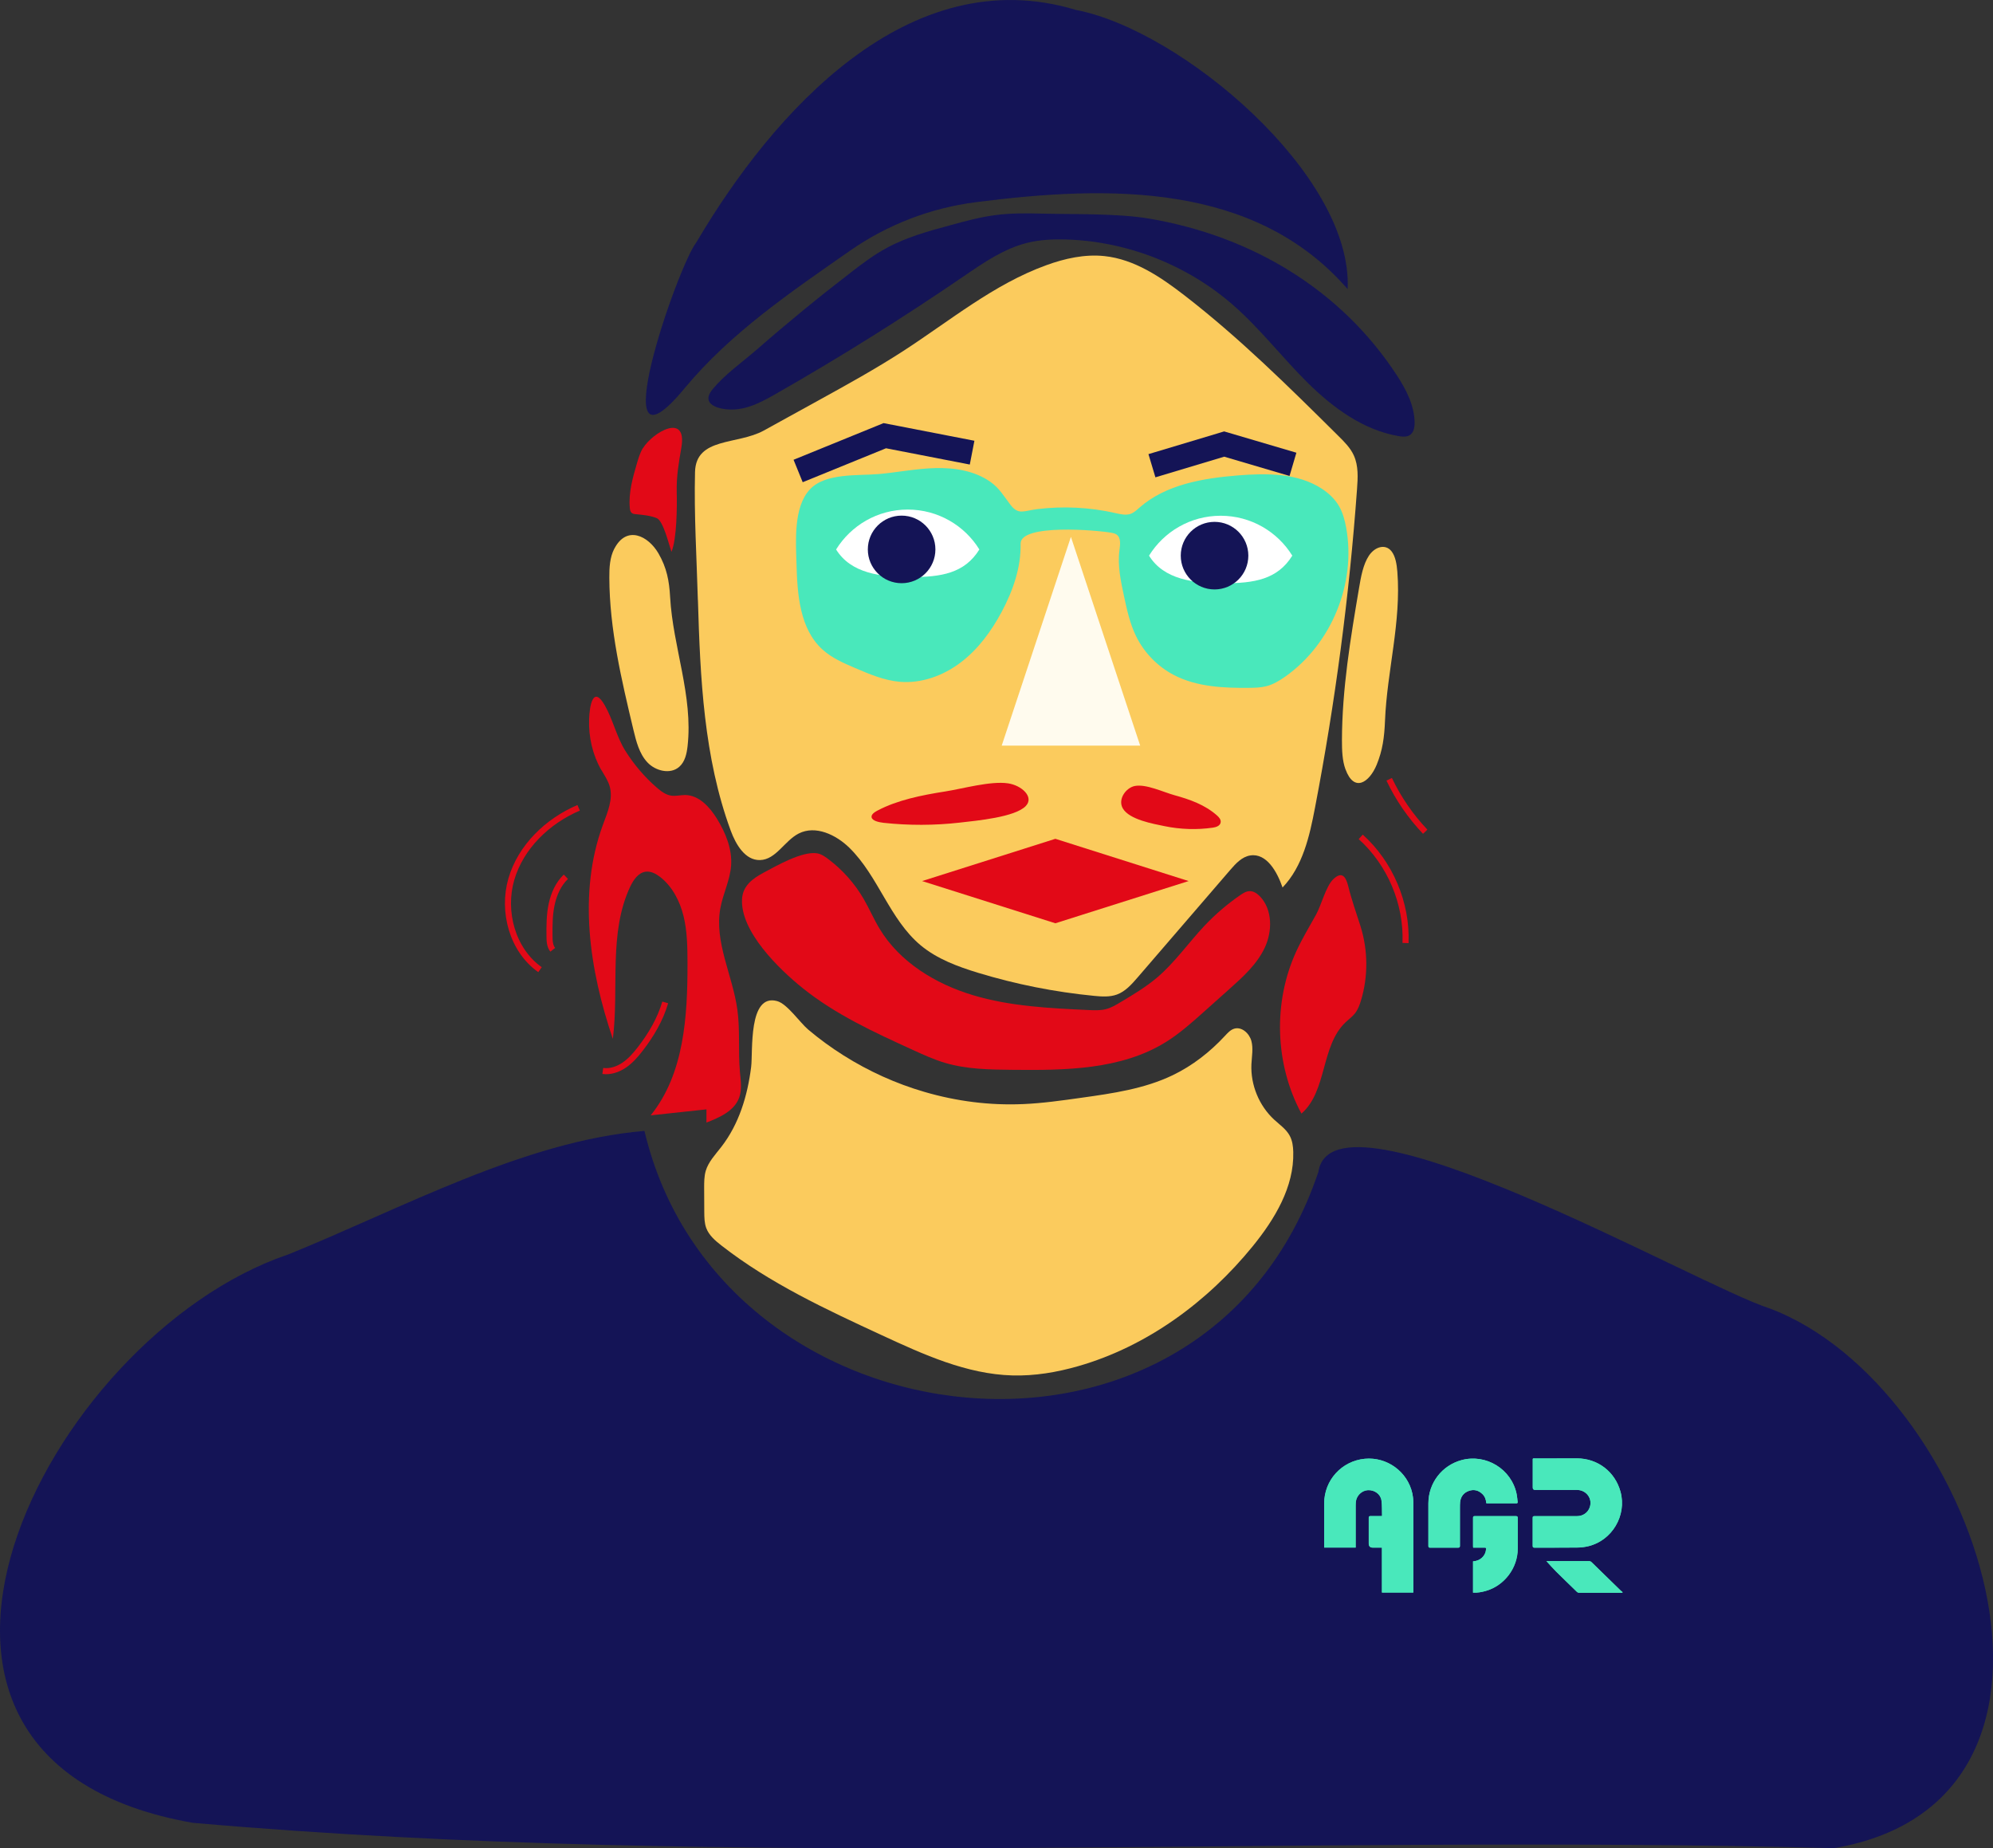 <?xml version="1.0" encoding="UTF-8"?><svg id="Calque_2" xmlns="http://www.w3.org/2000/svg" viewBox="0 0 329.14 305.21"><rect x="0" y="0" width="329.14" height="305.21" fill="#333333" stroke="none"/><defs><style>.cls-1{stroke:#141456;stroke-width:4px;}.cls-1,.cls-2{fill:none;stroke-miterlimit:10;}.cls-2{stroke:#e20917;}.cls-3{fill:#49e8bb;}.cls-3,.cls-4,.cls-5,.cls-6,.cls-7,.cls-8{stroke-width:0px;}.cls-4{fill:#141456;}.cls-5{fill:#e20917;}.cls-6{fill:#fbcb5d;}.cls-7{fill:#fffbee;}.cls-8{fill:#fff;}</style></defs><g id="Calque_8"><path class="cls-6" d="M115.26,99.09c.38,12.87.97,25.98,5.41,38.06.85,2.31,2.39,4.95,4.85,4.88,2.64-.07,4.04-3.2,6.4-4.39,2.76-1.4,6.14.2,8.35,2.36,4.78,4.68,6.65,11.84,11.79,16.12,2.71,2.25,6.1,3.5,9.47,4.53,6.25,1.9,12.69,3.18,19.19,3.81,1.25.12,2.55.21,3.73-.22,1.4-.51,2.44-1.69,3.42-2.82,5.1-5.92,10.21-11.85,15.31-17.77.91-1.05,1.93-2.17,3.3-2.38,2.7-.42,4.44,2.71,5.33,5.29,3.33-3.47,4.46-8.45,5.36-13.18,3.34-17.38,5.66-34.96,6.94-52.61.14-1.88.25-3.85-.53-5.56-.57-1.26-1.58-2.26-2.56-3.23-8.15-8.08-16.33-16.19-25.42-23.21-3.93-3.04-8.26-5.96-13.21-6.48-3.25-.34-6.54.39-9.61,1.51-8.67,3.14-15.91,9.18-23.65,14.19-4.51,2.92-9.22,5.52-13.92,8.11-3.03,1.67-6.06,3.34-9.09,5.01-4.35,2.39-11.2,1.05-11.34,6.85-.17,7.02.27,14.12.47,21.14Z"/><path class="cls-4" d="M115,40.03C127.63,18.57,150.07-6.72,177.69,1.64c17.4,3.33,45.76,27.24,44.87,46.1-15.34-17.65-39.44-17.17-61.41-14.35-7.47.96-14.6,3.7-20.77,8.01-9.73,6.79-19.71,13.55-27.27,22.66-14.09,17.09-1.16-20.24,1.89-24.03Z"/><path class="cls-4" d="M140.58,44.94c1.86-1.43,3.73-2.84,5.79-3.96,3.33-1.82,7.04-2.83,10.7-3.82,2.42-.66,4.85-1.32,7.34-1.64,2.45-.32,4.92-.31,7.39-.25,5.45.15,12.73-.07,18.1.85,16.74,2.87,31.51,11.64,40.79,25.86,1.54,2.36,2.89,4.98,2.93,7.79.01.78-.14,1.66-.79,2.08-.51.33-1.18.28-1.78.18-5.86-.97-10.91-4.68-15.13-8.86-4.22-4.18-7.86-8.95-12.34-12.85-7.57-6.59-17.46-10.47-27.5-10.77-2.17-.06-4.35.03-6.46.56-3.87.97-7.23,3.3-10.53,5.56-10.02,6.85-20.32,13.3-30.86,19.32-1.98,1.13-4.02,2.26-6.27,2.57-2.47.34-6.56-.47-4.31-3.23,2-2.47,4.99-4.56,7.39-6.65,5.05-4.41,10.24-8.66,15.55-12.74Z"/><path class="cls-6" d="M101.46,90.59c-.76,1.46-.84,3.17-.83,4.82.03,8.5,2.01,16.85,3.98,25.12.46,1.91.96,3.92,2.3,5.36s3.8,2.04,5.27.74c.94-.83,1.23-2.15,1.37-3.39.94-8.31-2.42-16.39-2.88-24.63-.15-2.69-.55-4.84-1.93-7.23-1.7-2.92-5.26-4.67-7.28-.77Z"/><path class="cls-6" d="M222.21,127.07c-.54-1.46-.59-3.17-.59-4.82.02-8.5,1.42-16.85,2.82-25.12.32-1.91.68-3.92,1.63-5.36s2.69-2.04,3.73-.74c.66.83.87,2.15.97,3.39.66,8.31-1.71,16.39-2.04,24.63-.11,2.69-.39,4.84-1.37,7.23-1.2,2.92-3.72,4.67-5.15.77Z"/><path class="cls-5" d="M134.88,140.91c.68.09,1.28.49,1.83.9,2.4,1.79,4.43,4.06,5.93,6.65.93,1.6,1.66,3.32,2.62,4.91,3.33,5.52,9.23,9.11,15.41,10.97s12.7,2.16,19.14,2.46c.96.04,1.93.09,2.86-.16.85-.22,1.62-.68,2.37-1.13,2.1-1.25,4.22-2.52,6.08-4.1,2.94-2.51,5.17-5.74,7.82-8.55,1.78-1.88,3.76-3.58,5.9-5.05.47-.32.97-.64,1.54-.65.67-.01,1.26.41,1.72.89,2.07,2.19,2.05,5.75.76,8.48s-3.6,4.81-5.85,6.82c-1.41,1.26-2.81,2.51-4.22,3.77-1.99,1.78-3.99,3.56-6.26,4.97-7.39,4.59-16.63,4.67-25.34,4.58-3.73-.04-7.51-.08-11.09-1.14-1.83-.54-3.58-1.34-5.31-2.13-6.38-2.91-12.83-5.87-18.29-10.27-3.78-3.05-10.29-9.31-9.95-14.71.14-2.17,1.79-3.37,3.58-4.32,2.16-1.15,6.29-3.53,8.75-3.19Z"/><path class="cls-5" d="M106.17,74.01c-.45.72-.7,1.57-.95,2.4-.71,2.42-1.44,4.93-1.21,7.46.03.28.07.58.26.78.19.2.46.24.72.26,1.17.12,2.36.21,3.46.65s2.01,4.35,2.44,5.57c.9-2.13.93-7.57.87-9.86-.06-2.66.33-4.8.77-7.38.98-5.8-4.69-2.55-6.35.12Z"/><path class="cls-5" d="M99.31,127.14c.51.89,1.1,1.74,1.38,2.72.6,2.1-.36,4.29-1.12,6.35-4.15,11.29-2.23,23.96,1.64,35.35,1.06-8.44-.75-17.48,2.88-25.16.53-1.11,1.33-2.29,2.55-2.45.86-.11,1.69.34,2.38.87,2.02,1.58,3.26,3.99,3.87,6.48s.64,5.08.65,7.65c.02,8.83-.53,18.37-6.08,25.24,3.07-.33,6.14-.66,9.21-.99,0,.73,0,1.46,0,2.18,2.18-.84,4.6-1.92,5.4-4.11.49-1.34.26-2.82.13-4.24-.31-3.44.05-6.92-.43-10.34-.79-5.65-3.84-11.14-2.8-16.74.44-2.37,1.59-4.59,1.77-6.99.2-2.73-.89-5.4-2.32-7.73-1.2-1.95-2.97-3.91-5.26-3.94-.78,0-1.57.22-2.34.1-.89-.14-1.65-.72-2.34-1.31-2.04-1.77-3.8-3.84-5.23-6.13s-2.02-5.11-3.37-7.47c-1.95-3.41-2.52.12-2.59,2.31-.1,2.9.57,5.84,2.01,8.37Z"/><path class="cls-5" d="M224.7,153.01c1.23,3.94,1.26,8.24.07,12.19-.23.76-.51,1.52-1,2.15-.44.56-1.03.97-1.54,1.46-4.13,3.89-3.02,11.37-7.3,15.09-4.4-8.16-4.72-18.4-.84-26.82.96-2.08,2.15-4.05,3.26-6.05.86-1.54,1.61-4.65,2.83-5.83,1.54-1.48,2.13-.25,2.49,1.19.56,2.27,1.33,4.39,2.03,6.61Z"/><path class="cls-6" d="M168.96,182.33c3.24-.14,6.45-.6,9.66-1.05,5.14-.72,10.37-1.47,15.05-3.72,3.27-1.57,6.18-3.85,8.64-6.51.44-.47.89-.98,1.51-1.17,1.24-.38,2.5.76,2.84,2.01s.07,2.57.01,3.87c-.15,3.4,1.26,6.84,3.77,9.15.91.84,1.99,1.57,2.57,2.67.43.81.55,1.74.57,2.65.16,5.77-3.05,11.09-6.69,15.57-7.47,9.18-17.43,16.53-28.8,19.8-3.54,1.02-7.21,1.64-10.89,1.54-7.56-.21-14.67-3.45-21.54-6.63-9.21-4.26-18.52-8.58-26.52-14.83-1.01-.79-2.05-1.67-2.5-2.87-.31-.83-.32-1.73-.33-2.62,0-1.34-.01-2.67-.02-4.01,0-.95,0-1.91.26-2.82.45-1.51,1.59-2.69,2.55-3.93,2.96-3.81,4.36-8.5,4.95-13.23.32-2.51-.52-12.2,4.29-10.88,1.68.46,3.77,3.56,5.14,4.71,1.84,1.55,3.79,2.98,5.83,4.26,4.15,2.62,8.66,4.66,13.37,6.03,5.26,1.54,10.77,2.25,16.25,2.01Z"/><path class="cls-4" d="M47.45,207.21c-39.9,13.64-75.32,83.35-15.62,93.81,89.94,7.86,180.71,1.81,271.07,4.18,46.76-7.96,23.37-76.43-10.71-89.15-11.72-3.72-72.06-38.26-74.46-22.53-18.71,55.64-98.85,46.04-111.3-6.76-19.92,1.67-40.17,12.86-58.97,20.46Z"/><path class="cls-2" d="M95.56,133.4c-5.13,2.19-9.55,6.43-11.11,11.78s.17,11.74,4.73,14.95"/><path class="cls-2" d="M93.45,144.79c-1.26,1.21-1.99,2.88-2.35,4.58s-.37,3.46-.35,5.21c0,.79.04,1.64.53,2.27"/><path class="cls-2" d="M109.86,165.54c-.82,2.82-2.35,5.4-4.15,7.72-.77.99-1.6,1.94-2.63,2.64s-2.3,1.13-3.53.96"/><path class="cls-2" d="M224.72,138.2c4.87,4.38,7.66,10.98,7.4,17.53"/><path class="cls-2" d="M229.42,128.69c1.51,3.18,3.53,6.11,5.95,8.66"/><path class="cls-5" d="M144.94,133.84c-.53.28-1.08.66-1,1.12.11.58,1.13.82,1.98.92,4.15.45,8.4.44,12.54-.03,2.89-.33,9.17-.9,10.94-2.74,1.43-1.49-.67-3.42-2.93-3.75-2.9-.42-7.48.89-10.36,1.34-3.95.62-7.93,1.43-11.18,3.15Z"/><path class="cls-5" d="M200.99,134.67c.33.29.67.68.6,1.13-.08.58-.74.8-1.29.88-2.65.38-5.36.29-7.98-.25-1.83-.38-5.81-1.06-6.89-2.93-.87-1.51.52-3.41,1.97-3.7,1.86-.37,4.74,1.02,6.56,1.52,2.5.69,5.01,1.56,7.03,3.35Z"/><path class="cls-3" d="M144.99,78.3c3.17-.28,6.3-.92,9.48-1s6.49.44,9.09,2.27c1.5,1.05,2.25,2.41,3.33,3.81,1.33,1.72,2.19.97,4.39.7,4.32-.53,8.73-.31,12.97.66.81.18,1.67.39,2.46.12.57-.2,1.03-.64,1.48-1.04,4.36-3.82,10.47-4.84,16.24-5.31,4.75-.38,9.87-.41,13.86,2.19,1.13.74,2.14,1.68,2.83,2.85.64,1.1.97,2.35,1.2,3.59,1.67,9.19-2.41,19.18-10.04,24.58-.97.68-2,1.31-3.15,1.6-.93.24-1.9.26-2.86.27-4.23.04-8.62-.16-12.37-2.1-2.7-1.4-4.94-3.69-6.28-6.43-1.01-2.07-1.51-4.35-1.99-6.6-.54-2.51-1.09-5.08-.75-7.62.12-.91.27-2.05-.49-2.57-.25-.17-.56-.24-.85-.29-2.32-.43-15.06-1.53-14.99,1.81.08,3.94-1.27,7.79-3.13,11.26-1.7,3.18-3.88,6.16-6.75,8.34s-6.48,3.51-10.07,3.2c-2.57-.22-4.99-1.25-7.35-2.26-1.92-.82-3.88-1.67-5.42-3.07-3.75-3.4-4.15-9.05-4.29-14.12-.1-3.66-.54-9.37,2.21-12.32,2.55-2.74,7.92-2.24,11.26-2.53Z"/><polygon class="cls-7" points="176.86 88.66 188.3 123.13 165.43 123.13 176.86 88.66"/><polygon class="cls-5" points="196.3 145.5 196.13 145.55 174.29 152.47 152.45 145.55 152.28 145.5 174.29 138.52 196.3 145.5"/><path class="cls-8" d="M150.42,95.3c-5.01,0-9.89-.61-12.34-4.56,2.45-3.95,6.82-6.59,11.83-6.59s9.39,2.64,11.83,6.59c-2.45,3.95-6.32,4.56-11.32,4.56Z"/><circle class="cls-4" cx="148.9" cy="90.73" r="5.58"/><path class="cls-8" d="M202.1,96.32c-5.01,0-9.89-.61-12.34-4.56,2.45-3.95,6.82-6.59,11.83-6.59s9.39,2.64,11.83,6.59c-2.45,3.95-6.32,4.56-11.32,4.56Z"/><circle class="cls-4" cx="200.58" cy="91.76" r="5.58"/><polyline class="cls-1" points="131.81 77.78 146.12 71.95 160.54 74.75"/><polyline class="cls-1" points="190.24 76.91 202.17 73.33 213.53 76.68"/><g id="NR4x5i"><path class="cls-3" d="M233.41,263v-.32c0-4.85,0-9.69,0-14.54,0-.51-.06-1.02-.16-1.52-.79-3.6-4.21-6.08-7.87-5.72-3.8.37-6.69,3.54-6.69,7.37,0,2.33,0,4.65,0,6.98,0,.1,0,.2,0,.31h5.2c0-.1,0-.18,0-.27,0-2.22,0-4.45,0-6.67,0-.21,0-.42.03-.62.11-1.03.99-1.87,2-1.92,1.08-.05,2.08.65,2.23,1.69.12.84.07,1.7.1,2.58-.14,0-.23.01-.32.01-.53,0-1.06.01-1.58,0-.25,0-.3.08-.3.31,0,1.41,0,2.82,0,4.23q0,.67.68.67c.49,0,.98,0,1.5,0v7.42h5.19ZM257.09,240.84c-1.17,0-2.34,0-3.5,0-.52,0-.46-.07-.46.45,0,1.45,0,2.91,0,4.36q0,.39.39.39c2.3,0,4.6,0,6.9,0,1.55,0,2.61,1.43,2.13,2.85-.3.9-1.12,1.48-2.13,1.48-2.34,0-4.67,0-7.01,0-.23,0-.3.06-.29.29,0,1.53.01,3.06,0,4.59,0,.27.07.33.33.33,2.33-.01,4.65.01,6.98-.02.63,0,1.28-.08,1.9-.23,3.92-.95,6.35-5.09,5.3-8.97-.9-3.33-3.77-5.52-7.22-5.53-1.11,0-2.21,0-3.32,0ZM245.45,248.23c.07.01.11.02.15.02,1.61,0,3.22,0,4.83,0,.18,0,.23-.08.21-.23-.05-.44-.08-.88-.17-1.31-.84-4.1-5.06-6.69-9.1-5.59-3.24.88-5.46,3.77-5.47,7.14,0,2.34,0,4.69,0,7.03,0,.24.08.29.3.29,1.53,0,3.06-.01,4.59,0,.28,0,.33-.09.32-.34,0-2.08,0-4.15,0-6.23,0-.32,0-.64.03-.96.1-.91.59-1.55,1.45-1.85.84-.29,1.6-.09,2.24.53.41.4.59.9.63,1.49ZM243.28,263.01c.73.03,1.4-.09,2.07-.28,3.07-.86,5.29-3.79,5.29-6.98,0-1.69,0-3.37,0-5.06,0-.25-.07-.32-.32-.32-2.26,0-4.51,0-6.77,0-.23,0-.29.06-.29.29,0,1.56,0,3.11,0,4.67,0,.07.01.15.02.25.11,0,.2,0,.3,0,.54,0,1.09,0,1.63,0,.17,0,.23.05.21.23-.05.59-.29,1.08-.73,1.47-.4.36-.89.52-1.43.56v5.17ZM255.31,257.82s.05-.02.07-.03c.53.57,1.04,1.16,1.59,1.71,1.13,1.13,2.29,2.23,3.43,3.35.13.13.26.17.44.17,2.27,0,4.55,0,6.82,0,.09,0,.18,0,.26,0,.02-.03.03-.06.05-.1-.1-.08-.21-.15-.3-.24-1.6-1.56-3.21-3.12-4.81-4.69-.13-.13-.27-.19-.45-.19-2.28,0-4.57,0-6.85,0-.08,0-.16,0-.25.01Z"/><path class="cls-3" d="M233.41,263h-5.19v-7.42c-.52,0-1.01,0-1.5,0q-.68,0-.68-.67c0-1.41,0-2.82,0-4.23,0-.23.05-.32.3-.31.53.02,1.06,0,1.58,0,.09,0,.19,0,.32-.01-.03-.88.02-1.74-.1-2.58-.15-1.04-1.15-1.74-2.23-1.69-1.01.05-1.89.89-2,1.92-.02.21-.03.41-.03.62,0,2.22,0,4.45,0,6.67,0,.08,0,.17,0,.27h-5.2c0-.11,0-.21,0-.31,0-2.33,0-4.65,0-6.98,0-3.83,2.88-7,6.69-7.37,3.67-.35,7.08,2.12,7.87,5.72.11.49.16,1.01.16,1.52.01,4.85,0,9.69,0,14.54v.32Z"/><path class="cls-3" d="M257.09,240.84c1.11,0,2.21,0,3.32,0,3.45,0,6.32,2.2,7.22,5.53,1.05,3.88-1.39,8.02-5.3,8.97-.62.15-1.26.23-1.9.23-2.33.03-4.65,0-6.98.02-.26,0-.34-.07-.33-.33.01-1.53.01-3.06,0-4.59,0-.23.07-.29.29-.29,2.34,0,4.67,0,7.01,0,1.01,0,1.83-.58,2.13-1.48.48-1.43-.58-2.85-2.13-2.85-2.3,0-4.6,0-6.9,0q-.39,0-.39-.39c0-1.45,0-2.91,0-4.36,0-.52-.06-.45.46-.45,1.17,0,2.34,0,3.5,0Z"/><path class="cls-3" d="M245.45,248.23c-.04-.58-.22-1.09-.63-1.49-.64-.63-1.4-.83-2.24-.53-.86.3-1.35.94-1.45,1.85-.03.32-.03.64-.03.96,0,2.08,0,4.15,0,6.23,0,.25-.05.34-.32.34-1.53-.01-3.06-.01-4.59,0-.22,0-.3-.05-.3-.29,0-2.34,0-4.69,0-7.03.01-3.37,2.24-6.26,5.47-7.14,4.05-1.1,8.26,1.48,9.1,5.59.09.43.11.87.17,1.31.02.16-.03.24-.21.23-1.61,0-3.22,0-4.83,0-.04,0-.08-.01-.15-.02Z"/><path class="cls-3" d="M243.28,263.01v-5.17c.54-.04,1.02-.2,1.43-.56.44-.4.68-.89.73-1.47.01-.17-.05-.23-.21-.23-.54,0-1.09,0-1.63,0-.09,0-.19,0-.3,0,0-.1-.02-.18-.02-.25,0-1.56,0-3.11,0-4.67,0-.23.06-.29.29-.29,2.26,0,4.51,0,6.77,0,.25,0,.32.07.32.32-.01,1.69,0,3.37,0,5.06,0,3.19-2.22,6.12-5.29,6.98-.67.19-1.34.31-2.07.28Z"/><path class="cls-3" d="M255.31,257.82c.08,0,.16-.01.25-.01,2.28,0,4.57,0,6.85,0,.19,0,.32.06.45.19,1.6,1.57,3.2,3.13,4.81,4.69.09.09.2.16.3.24-.02.03-.03.06-.05.1-.09,0-.18,0-.26,0-2.27,0-4.55,0-6.82,0-.18,0-.31-.04-.44-.17-1.14-1.12-2.3-2.22-3.43-3.35-.55-.55-1.06-1.14-1.59-1.71-.02,0-.05.02-.07.03Z"/></g></g></svg>